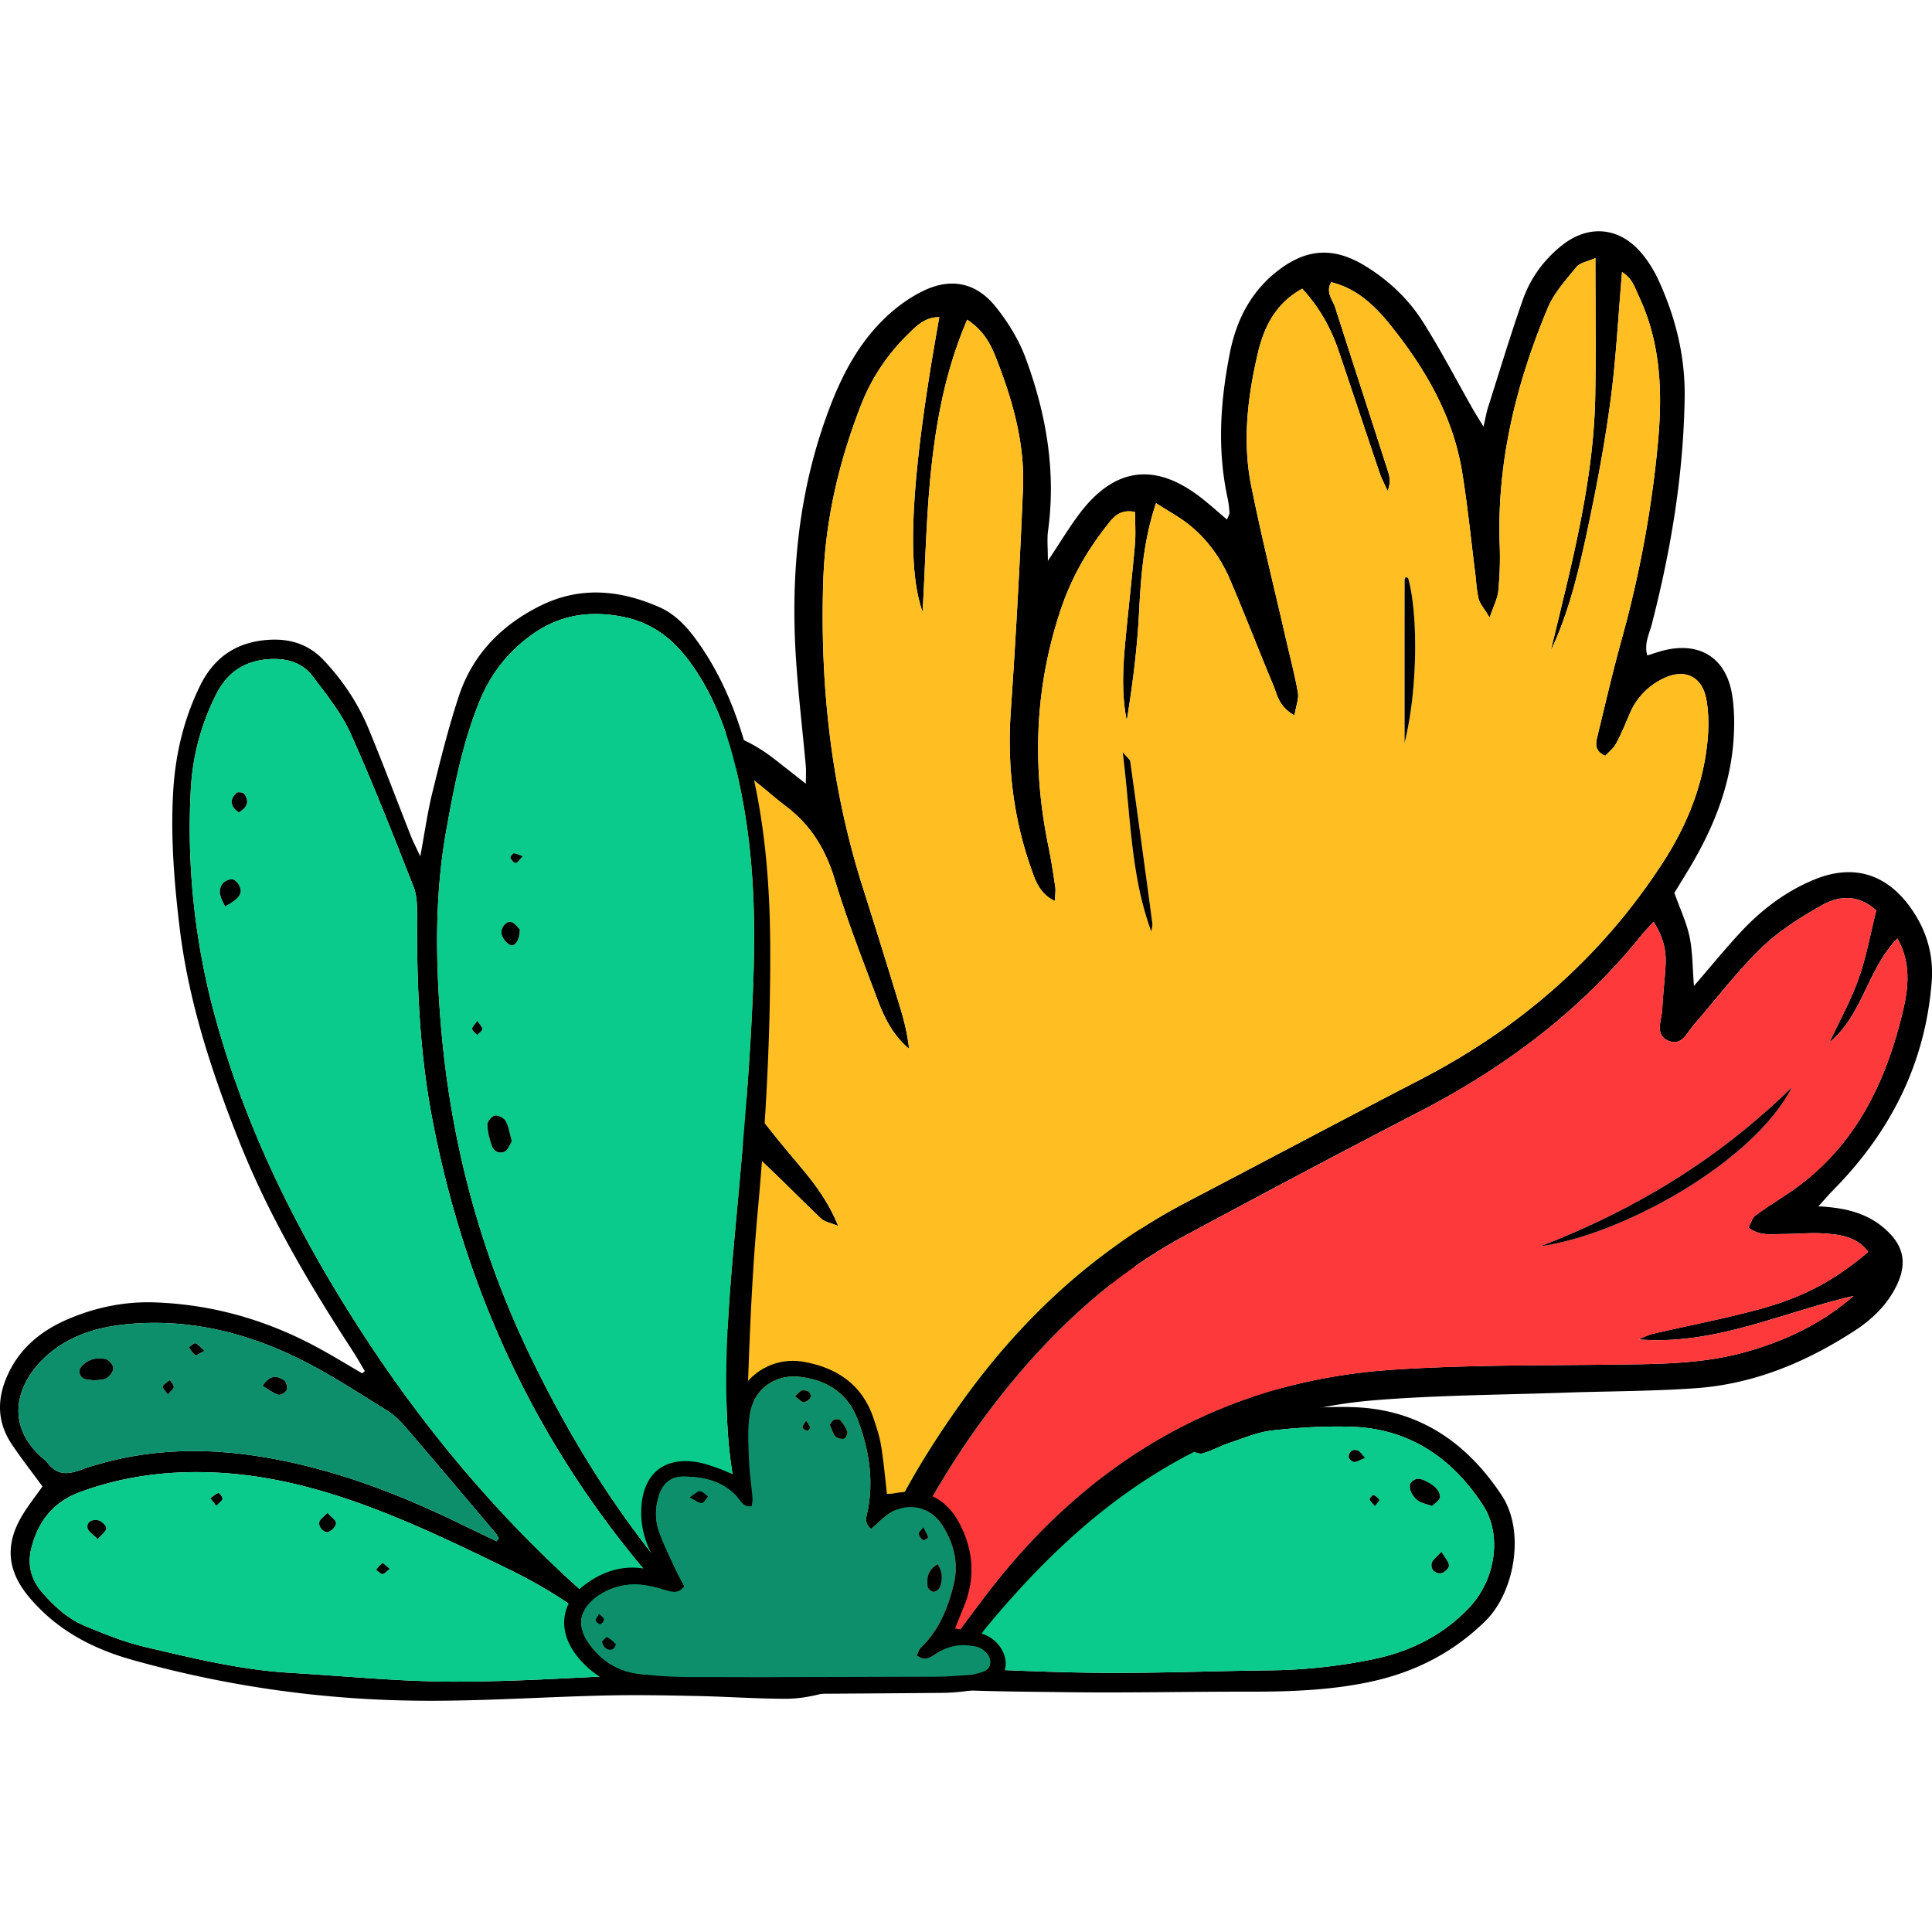 <?xml version="1.0" encoding="UTF-8"?>
<svg width="200" height="200" aria-hidden="true" data-bbox="16.253 36.302 167.493 127.394" data-type="color" role="presentation" viewBox="16.253 36.302 167.49 127.39" xmlns="http://www.w3.org/2000/svg">
<defs>
<style>#comp-kylh6j2p svg [data-color="1"] {fill: #000000;}
#comp-kylh6j2p svg [data-color="2"] {fill: #0ACB8B;}
#comp-kylh6j2p svg [data-color="3"] {fill: #FFBF23;}
#comp-kylh6j2p svg [data-color="4"] {fill: #FE393C;}
#comp-kylh6j2p svg [data-color="5"] {fill: #07875D;}</style>
</defs>
<path d="M84.748 145.267c-.216-.685-.353-1.229-.556-1.747-1.177-3.02-1.571-6.174-1.562-9.384.009-3.372 1.137-6.409 3.146-9.068 2.013-2.666 4.892-3.323 8.031-2.847 1.856.282 3.009 1.718 4.088 3.127.39.509.698 1.081 1.153 1.798.311-.74.557-1.314.794-1.892 1.055-2.571 2.576-4.835 4.675-6.651.87-.753 1.878-1.447 2.943-1.854 3.544-1.356 7.343 1.133 7.605 4.914.067.968.04 1.959-.09 2.919-.122.895-.438 1.764-.708 2.793.398-.055.748-.066 1.076-.156 2.109-.577 4.207-.556 6.377-.241 4.69.68 6.847 5.541 5.423 9.46-.218.602-.48 1.188-.816 2.015.557-.026.966-.054 1.375-.064 2.145-.052 4.3-.257 6.433-.119 5.415.349 9.382 3.201 12.302 7.613 2.071 3.13 1.112 8.402-1.389 10.875-2.871 2.839-6.311 4.539-10.226 5.342-3.398.697-6.842.813-10.3.808-5.272-.008-10.545.114-15.816.045-6.113-.08-12.24-.049-18.302-1.049-2.723-.449-5.282-1.397-7.705-2.696-1.916-1.027-3.535-2.43-4.882-4.141-.741-.942-1.248-1.97-1.308-3.197-.025-.517-.14-1.031-.24-1.541-.767-3.915 2.006-6.698 5.902-5.883.804.168 1.577.497 2.577.821zm5.598 8.606-.326.261c-1.161-.795-1.78-2.06-2.317-3.261-.889-1.989-2.525-3.091-4.259-4.114-.655-.387-1.437-.636-2.192-.758-1.582-.257-2.612.333-3.355 1.751-.865 1.649-.725 3.253.203 4.831 1.433 2.437 3.506 4.153 6.013 5.397a24.76 24.76 0 0 0 9.75 2.571c5.586.303 11.176.623 16.768.71 5.269.082 10.543-.146 15.815-.204a46.79 46.79 0 0 0 8.722-.936c3.281-.659 6.162-2.069 8.471-4.519 2.26-2.399 2.858-6.273 1.181-8.854-2.668-4.103-6.398-6.651-11.422-6.808-2.269-.071-4.56.069-6.819.317-1.264.139-2.491.665-3.716 1.072-.799.265-1.546.694-2.353.921-.324.091-.745-.163-1.539-.367 1.339-.881 2.282-1.557 3.278-2.144 1.153-.679 2.079-1.573 2.752-2.71 1.743-2.943.589-6.901-2.396-7.857-1.337-.428-2.81-.615-4.218-.597-2.535.033-4.632 1.123-6.221 3.158-.532.682-.948 1.553-2.111 1.811-.079-.437-.292-.846-.172-1.094.394-.814.894-1.58 1.38-2.346 1.662-2.622 2.341-5.506 2.024-8.56-.247-2.381-2.55-3.891-4.858-3.221-.96.279-1.897.867-2.669 1.523-2.123 1.805-3.613 4.091-4.558 6.71-1.108 3.068-1.939 6.208-2.359 9.451-.083.644-.165 1.301-.367 1.913-.093.282-.474.469-.942.899-.105-.792-.26-1.292-.219-1.776.137-1.618.254-3.247.545-4.84.559-3.056-.444-5.518-2.729-7.472-.607-.519-1.474-.963-2.249-1.015-2.579-.172-4.928.438-6.491 2.746-1.645 2.428-2.613 5.081-2.563 8.051.05 2.95.397 5.863 1.565 8.592 1.202 2.807 2.546 5.554 3.828 8.327.377.813.75 1.627 1.125 2.441z" data-color="1"/>
<path d="M90.346 153.873c-.375-.814-.748-1.628-1.124-2.441-1.281-2.773-2.626-5.52-3.828-8.327-1.168-2.729-1.515-5.642-1.565-8.592-.05-2.971.918-5.624 2.563-8.051 1.564-2.308 3.912-2.918 6.491-2.746.776.052 1.642.496 2.249 1.015 2.285 1.954 3.288 4.416 2.729 7.472-.291 1.594-.408 3.223-.545 4.84-.041.484.114.985.219 1.776.468-.43.849-.617.942-.899.202-.612.284-1.268.367-1.913.42-3.242 1.251-6.383 2.359-9.451.946-2.619 2.435-4.906 4.558-6.71.771-.656 1.708-1.244 2.669-1.523 2.308-.67 4.611.84 4.858 3.221.317 3.054-.362 5.938-2.024 8.56-.486.767-.986 1.532-1.38 2.346-.12.248.093.656.172 1.094 1.163-.257 1.579-1.129 2.111-1.811 1.589-2.036 3.686-3.125 6.221-3.158 1.407-.018 2.881.169 4.218.597 2.984.956 4.139 4.914 2.396 7.857-.673 1.137-1.6 2.031-2.752 2.71-.996.587-1.939 1.262-3.278 2.144.794.204 1.215.458 1.539.367.807-.227 1.554-.655 2.353-.921 1.225-.407 2.453-.934 3.716-1.072 2.259-.248 4.549-.388 6.819-.317 5.023.157 8.754 2.705 11.422 6.808 1.678 2.581 1.079 6.455-1.181 8.854-2.308 2.45-5.19 3.86-8.471 4.519-2.88.579-5.781.904-8.722.936-5.272.058-10.546.285-15.815.204-5.592-.087-11.182-.407-16.768-.71a24.78 24.78 0 0 1-9.75-2.571c-2.506-1.244-4.579-2.96-6.013-5.397-.928-1.578-1.068-3.182-.203-4.831.744-1.418 1.773-2.008 3.355-1.751.755.123 1.537.372 2.192.758 1.733 1.023 3.37 2.125 4.259 4.114.537 1.201 1.156 2.466 2.317 3.261l.325-.261zm50.055-7.07c.237-.22.536-.388.653-.641.083-.179-.014-.518-.146-.703a2.221 2.221 0 0 0-.724-.631c-.504-.277-1.056-.636-1.586-.073-.325.346.019 1.236.655 1.632.314.196.709.263 1.148.416zm.817 3.98c-.414.467-.783.698-.847.995-.112.524.29.902.776.87.271-.018.726-.433.722-.662-.006-.343-.345-.679-.651-1.203zm-34.23-27.841c-.14-.122-.333-.433-.567-.467-.554-.081-1.216.533-1.135 1.023.031.185.292.43.487.473.656.143 1.165-.258 1.215-1.029zm-20.429 12.172c.229-.508.483-.831.478-1.151-.003-.195-.413-.552-.624-.541-.45.025-.654.43-.52.853.082.257.349.454.666.839zm29.782-1.048c-.382-.216-.645-.484-.845-.444-.219.045-.38.374-.567.58.214.18.428.501.642.501.208.001.417-.327.77-.637zm18.255 8.569c-.311-.324-.443-.576-.636-.639-.456-.15-.765.115-.791.556-.009.147.307.439.478.442.259.005.522-.184.949-.359zM87.67 128.146c-.196.368-.409.602-.416.842-.004.144.315.296.489.445.168-.223.407-.428.474-.678.03-.116-.277-.32-.547-.609zm31.914 2.33c-.376-.209-.593-.429-.754-.394-.196.044-.451.286-.48.472-.022.145.297.498.407.475.239-.048.442-.278.827-.553zm-27.65-3.656c.257-.341.514-.539.488-.686-.029-.164-.301-.332-.499-.395-.08-.026-.355.226-.351.344.007.191.172.376.362.737zm43.511 20.004c.197-.269.424-.493.389-.547a1.203 1.203 0 0 0-.514-.424c-.052-.022-.35.28-.323.373.055.196.251.352.448.598zm-14.087-11.745c.151-.248.309-.417.345-.609.015-.077-.299-.319-.353-.289a.994.994 0 0 0-.409.447c-.025.06.209.233.417.451zm-31.093-3.985c-.392-.129-.687-.311-.781-.237-.151.119-.211.406-.217.625-.002.075.321.258.411.215.18-.087.302-.295.587-.603zm19.986-9.225c.119-.194.286-.345.272-.476-.013-.127-.214-.235-.332-.351l-.394.495.454.332z" fill="#0ACB8B" data-color="2"/>
<path d="M140.401 146.803c-.439-.153-.834-.22-1.148-.416-.636-.396-.98-1.287-.655-1.632.53-.563 1.082-.204 1.586.073.276.152.541.376.724.631.132.185.23.524.146.703-.117.253-.415.421-.653.641z" data-color="1"/>
<path d="M141.218 150.783c.306.524.644.86.651 1.202.004.229-.452.644-.722.662-.486.032-.888-.346-.776-.87.064-.296.433-.528.847-.994z" data-color="1"/>
<path d="M106.988 122.942c-.05.771-.559 1.172-1.215 1.028-.195-.042-.456-.287-.487-.473-.081-.49.581-1.103 1.135-1.023.234.035.427.346.567.468z" data-color="1"/>
<path d="M86.559 135.114c-.317-.386-.584-.583-.665-.838-.134-.422.07-.828.52-.853.211-.012.621.346.624.541.004.319-.25.643-.479 1.15z" data-color="1"/>
<path d="M116.341 134.066c-.352.31-.561.638-.77.637-.214 0-.428-.321-.642-.501.186-.205.348-.535.567-.58.2-.04.462.229.845.444z" data-color="1"/>
<path d="M134.596 142.635c-.427.175-.69.364-.949.359-.172-.003-.487-.295-.478-.442.027-.442.335-.706.791-.556.194.063.325.315.636.639z" data-color="1"/>
<path d="M87.67 128.146c.27.289.577.493.546.609-.066.25-.305.455-.474.678-.174-.149-.493-.301-.489-.445.008-.24.221-.474.417-.842z" data-color="1"/>
<path d="M119.584 130.476c-.385.276-.587.505-.827.554-.11.022-.429-.33-.407-.475.029-.187.284-.429.48-.472.16-.037.378.184.754.393z" data-color="1"/>
<path d="M91.934 126.82c-.189-.361-.354-.546-.362-.737-.005-.118.27-.369.351-.344.199.063.47.231.499.395.026.147-.231.345-.488.686z" data-color="1"/>
<path d="M135.445 146.824c-.197-.245-.393-.402-.449-.598-.027-.093.271-.395.323-.373.2.086.396.242.514.424.036.054-.191.278-.388.547z" data-color="1"/>
<path d="M121.358 135.079c-.208-.218-.442-.391-.416-.451a.994.994 0 0 1 .409-.447c.054-.03.368.211.353.289-.037.193-.195.362-.346.609z" data-color="1"/>
<path d="M90.265 131.094c-.285.308-.407.516-.587.602-.09.043-.414-.14-.411-.215.006-.219.067-.506.217-.625.094-.073.389.109.781.238z" data-color="1"/>
<path d="m110.251 121.869-.454-.332.394-.495c.118.116.318.223.332.351.014.131-.153.282-.272.476z" data-color="1"/>
<path d="M89.607 161.49c2.259 1.678 4.724 1.956 7.345.995 1.777-.651 3.185-1.678 3.87-3.54a5.407 5.407 0 0 1 .893-1.558c5.162-6.238 10.952-11.715 18.293-15.388 4.855-2.429 9.989-3.912 15.347-4.351 5.498-.451 11.031-.47 16.549-.663 3.792-.132 7.594-.116 11.376-.387 5.015-.36 9.541-2.248 13.73-4.966 1.463-.949 2.721-2.127 3.548-3.699 1.11-2.11.79-3.746-1.041-5.274-1.525-1.272-3.353-1.711-5.622-1.826.547-.603.898-1.02 1.28-1.407 4.963-5.027 7.993-10.976 8.542-18.077.178-2.31-.445-4.445-1.793-6.353-2.116-2.996-5.005-3.884-8.399-2.485-2.513 1.036-4.635 2.666-6.467 4.654-1.274 1.382-2.466 2.839-3.952 4.561-.134-1.654-.112-2.996-.384-4.275-.265-1.25-.83-2.436-1.314-3.789.423-.696.922-1.498 1.403-2.31 2.05-3.459 3.503-7.129 3.743-11.185.071-1.199.054-2.428-.128-3.612-.499-3.254-2.799-4.717-5.984-3.906-.415.106-.819.252-1.381.427-.294-1.031.176-1.875.394-2.722 1.664-6.458 2.751-12.994 2.845-19.682.049-3.53-.778-6.851-2.218-10.026-.455-1.004-1.073-1.998-1.832-2.789-1.875-1.952-4.394-2.053-6.534-.378-1.602 1.254-2.782 2.872-3.449 4.77-1.086 3.088-2.027 6.227-3.02 9.347-.126.395-.192.809-.385 1.641-.433-.709-.678-1.088-.902-1.481-1.448-2.545-2.798-5.152-4.365-7.621-1.256-1.98-2.976-3.596-4.99-4.828-2.757-1.688-5.13-1.519-7.663.483-2.278 1.8-3.506 4.236-4.061 7.021-.832 4.18-1.121 8.38-.211 12.596.091.42.14.852.17 1.281.01.142-.097.293-.212.608-.749-.635-1.439-1.256-2.167-1.83-4.032-3.181-7.589-2.736-10.665 1.37-.868 1.158-1.615 2.406-2.701 4.038 0-1.188-.081-1.898.013-2.585.71-5.179-.155-10.169-1.943-14.999-.587-1.586-1.525-3.11-2.586-4.435-1.676-2.091-3.849-2.561-6.271-1.393-1.292.623-2.511 1.536-3.531 2.551-2.042 2.032-3.407 4.527-4.458 7.216-2.858 7.309-3.582 14.896-3.027 22.649.209 2.925.548 5.841.817 8.763.036.388.005.782.005 1.552-1.091-.856-1.887-1.483-2.685-2.105-1.732-1.349-3.638-2.313-5.841-2.597-3.345-.431-5.906.797-7.672 3.667-1.022 1.661-1.46 3.499-1.508 5.426-.118 4.767.955 9.265 3.32 13.402 1.326 2.32 2.856 4.524 4.291 6.781.449.707.889 1.419 1.429 2.283-.961.095-1.653.105-2.319.24-2.536.513-4.164 2.292-4.106 4.9.042 1.87.296 3.807.877 5.575.64 1.945 1.586 3.846 2.707 5.566 4.756 7.294 6.391 15.367 6.312 23.921-.016 1.761-.392 3.419-1.073 5.024-.236.556-.516 1.094-.724 1.66-.678 1.841-.18 3.016 1.753 3.576 2.517.73 5.102.782 7.683.262.331-.067.654-.176 1.049-.284zm38.865-83.22c.146-.872.392-1.449.301-1.966-.266-1.526-.667-3.029-1.013-4.541-1.02-4.454-2.127-8.891-3.031-13.368-.782-3.872-.316-7.752.577-11.557.538-2.291 1.583-4.325 3.841-5.557 1.522 1.657 2.505 3.453 3.173 5.43 1.187 3.514 2.351 7.036 3.542 10.549.181.534.458 1.035.69 1.551.244-.62.209-1.134.056-1.611-1.526-4.762-3.081-9.514-4.599-14.278-.214-.673-.859-1.308-.351-2.206 2.572.639 4.181 2.476 5.646 4.369 2.773 3.584 4.954 7.508 5.699 12.051.474 2.889.761 5.808 1.13 8.714.098.769.124 1.554.304 2.304.102.425.446.792.957 1.645.367-1.092.691-1.687.749-2.306.121-1.286.176-2.589.126-3.879-.278-7.218 1.401-14.05 4.152-20.641.548-1.313 1.577-2.444 2.492-3.571.3-.37.944-.461 1.65-.778 0 4.2.059 8.078-.013 11.953-.139 7.554-2.111 14.795-3.854 22.084 1.577-3.33 2.41-6.893 3.172-10.455.794-3.71 1.498-7.449 2.002-11.208.487-3.633.669-7.307 1.001-11.158.888.529 1.115 1.366 1.464 2.108 1.904 4.05 2.054 8.315 1.65 12.677a97.36 97.36 0 0 1-3.139 17.035c-.759 2.743-1.402 5.518-2.075 8.284-.16.66-.381 1.387.652 1.829.295-.325.708-.641.932-1.057.449-.833.808-1.717 1.182-2.589a5.883 5.883 0 0 1 2.996-3.092c1.822-.848 3.298-.112 3.651 1.866.195 1.09.213 2.241.119 3.349-.336 3.957-1.784 7.543-3.931 10.844-5.3 8.151-12.387 14.304-21.004 18.76-6.744 3.488-13.445 7.061-20.175 10.576-7.891 4.121-14.252 9.986-19.423 17.163-4.47 6.203-8.117 12.84-10.018 20.316-.239.942-.674 1.64-1.62 1.783-2.288.348-4.566.37-6.735-.401.415-1.677.855-3.077 1.099-4.51.942-5.533.43-11.015-.773-16.449-.963-4.347-2.891-8.292-5.155-12.094-1.417-2.379-2.679-4.838-3.111-7.622-.065-.417.022-.857.054-1.673l3.416 4.479c-.117-2.74-2.244-4.601-2.751-7.26 1.92-.906 3.612-.668 5.113.253 1.228.754 2.281 1.815 3.343 2.812 1.632 1.532 3.189 3.143 4.819 4.677.296.279.788.349 1.465.63-1.002-2.488-2.473-4.189-3.914-5.9-4.016-4.764-7.591-9.836-10.799-15.176-2.096-3.489-3.137-7.293-3.38-11.301-.127-2.107.045-4.252 1.539-6.008 1.438 3.05 2.735 6.041 4.24 8.924 1.492 2.859 3.194 5.608 4.804 8.405l.509-.238c-2.907-6.151-6.993-11.888-7.115-19.092 2.188-.745 4.052-.065 5.747 1.009 1.376.872 2.567 2.03 3.872 3.018 2.146 1.625 3.419 3.74 4.203 6.331 1.073 3.546 2.429 7.008 3.735 10.48.589 1.567 1.357 3.064 2.704 4.188-.129-1.235-.412-2.391-.759-3.527a895.79 895.79 0 0 0-3.226-10.38c-2.76-8.649-3.74-17.517-3.456-26.57.168-5.336 1.359-10.423 3.289-15.362a17.278 17.278 0 0 1 3.967-6.011c.756-.751 1.525-1.592 2.809-1.574-2.464 13.713-2.89 21.539-1.449 25.544.242-4.187.315-8.485.785-12.739.471-4.255 1.309-8.475 3.08-12.587 1.397.918 2.01 2.066 2.478 3.255 1.432 3.637 2.519 7.388 2.361 11.331a697.288 697.288 0 0 1-1.062 19.387c-.315 4.636.204 9.135 1.735 13.51.382 1.092.741 2.272 2.081 2.908.024-.516.093-.861.045-1.188-.177-1.194-.358-2.39-.602-3.572-1.44-6.998-1.177-13.895 1.139-20.688.874-2.564 2.195-4.878 3.854-6.996.544-.694 1.096-1.565 2.524-1.277 0 .967.068 1.908-.013 2.835-.233 2.663-.537 5.319-.793 7.98-.233 2.419-.401 4.84.084 7.272.501-3.055.895-6.119 1.058-9.195.168-3.17.359-6.313 1.483-9.657 1.097.711 2.078 1.232 2.924 1.92 1.565 1.273 2.723 2.904 3.509 4.75 1.285 3.014 2.462 6.075 3.727 9.098.349.83.46 1.847 1.839 2.629zm31.137 17.887c.86 1.362 1.102 2.522 1.038 3.743-.067 1.291-.235 2.578-.293 3.869-.043.963-.716 2.229.599 2.734 1.13.434 1.582-.776 2.179-1.459 1.931-2.207 3.704-4.573 5.804-6.604 1.525-1.476 3.391-2.659 5.254-3.707 1.452-.816 3.117-1.006 4.719.444-.487 1.943-.845 3.985-1.527 5.913-.673 1.904-1.674 3.693-2.531 5.532 2.905-2.4 3.279-6.341 5.893-9.011 1.153 2.026.979 4.127.518 6.111-1.503 6.471-4.29 12.198-10.047 16.03-.933.621-1.89 1.21-2.785 1.882-.276.208-.38.644-.599 1.041.986.743 1.953.556 2.87.558 1.208.003 2.421-.128 3.623-.053 1.449.091 2.918.271 3.891 1.608-2.827 2.381-5.457 3.87-9.357 4.939-3.073.842-6.214 1.434-9.32 2.158-.431.1-.834.319-1.251.483 6.617.538 12.472-2.344 18.657-3.77-2.739 2.39-5.898 3.887-9.329 4.853-3.787 1.066-7.671 1.054-11.561 1.103-6.384.08-12.784.015-19.147.447-13.328.905-24.297 6.697-32.978 16.81-1.739 2.026-3.306 4.203-4.905 6.345-1.548 2.074-4.129 3.055-6.353 2.334-1.536-.498-1.787-.963-1.212-2.483 2.953-7.807 6.899-15.07 12.184-21.544 4.29-5.255 9.239-9.807 15.26-13.047 6.762-3.638 13.542-7.245 20.365-10.769 7.458-3.852 14.033-8.776 19.313-15.35.269-.325.567-.627 1.028-1.14z" data-color="1"/>
<path d="M128.472 78.27c-1.38-.782-1.49-1.799-1.839-2.633-1.265-3.023-2.442-6.084-3.727-9.098-.787-1.846-1.944-3.478-3.509-4.75-.846-.688-1.827-1.209-2.924-1.92-1.125 3.344-1.315 6.487-1.483 9.657-.163 3.076-.557 6.14-1.058 9.195-.484-2.431-.316-4.853-.084-7.272.256-2.661.56-5.318.793-7.98.081-.927.013-1.868.013-2.835-1.428-.288-1.98.583-2.524 1.277-1.659 2.118-2.98 4.432-3.854 6.996-2.316 6.793-2.578 13.69-1.139 20.688.243 1.182.424 2.378.602 3.572.049.327-.021.672-.045 1.188-1.34-.636-1.699-1.816-2.081-2.908-1.53-4.376-2.05-8.874-1.735-13.51.439-6.457.803-12.92 1.062-19.387.158-3.942-.929-7.694-2.361-11.331-.468-1.188-1.082-2.337-2.478-3.255-1.771 4.112-2.609 8.332-3.08 12.587-.471 4.254-.543 8.552-.785 12.739-1.441-4.005-1.015-11.83 1.449-25.544-1.284-.018-2.053.823-2.809 1.574a17.292 17.292 0 0 0-3.967 6.011c-1.929 4.939-3.121 10.026-3.289 15.362-.285 9.052.696 17.92 3.456 26.57a895.79 895.79 0 0 1 3.226 10.38c.348 1.136.63 2.292.759 3.527-1.347-1.124-2.115-2.621-2.704-4.188-1.306-3.472-2.661-6.934-3.735-10.48-.784-2.591-2.058-4.706-4.203-6.331-1.305-.989-2.496-2.147-3.872-3.018-1.696-1.074-3.559-1.754-5.747-1.009.121 7.204 4.208 12.942 7.115 19.092l-.509.238c-1.61-2.797-3.312-5.547-4.804-8.405-1.505-2.883-2.802-5.874-4.24-8.924-1.494 1.756-1.666 3.9-1.539 6.008.242 4.008 1.284 7.812 3.38 11.301 3.208 5.34 6.783 10.412 10.799 15.176 1.442 1.71 2.913 3.411 3.914 5.9-.677-.281-1.169-.351-1.465-.63-1.63-1.534-3.187-3.145-4.819-4.677-1.063-.997-2.115-2.059-3.343-2.812-1.501-.921-3.192-1.159-5.113-.253.508 2.659 2.634 4.52 2.751 7.26l-3.416-4.479c-.032.815-.118 1.256-.054 1.673.432 2.784 1.694 5.242 3.111 7.622 2.264 3.803 4.193 7.748 5.155 12.094 1.203 5.434 1.715 10.916.773 16.449-.244 1.433-.684 2.833-1.099 4.51 2.169.77 4.447.749 6.735.401.946-.144 1.38-.842 1.62-1.783 1.901-7.476 5.548-14.113 10.018-20.316 5.171-7.177 11.532-13.041 19.423-17.163 6.73-3.515 13.431-7.088 20.175-10.576 8.617-4.456 15.704-10.609 21.004-18.76 2.147-3.302 3.595-6.887 3.931-10.844.094-1.107.075-2.258-.119-3.349-.353-1.978-1.829-2.714-3.651-1.866a5.883 5.883 0 0 0-2.996 3.092c-.374.872-.732 1.756-1.182 2.589-.225.417-.637.732-.932 1.057-1.033-.443-.813-1.169-.652-1.829.673-2.766 1.316-5.541 2.075-8.284a97.452 97.452 0 0 0 3.139-17.035c.403-4.362.253-8.627-1.65-12.677-.349-.742-.576-1.579-1.464-2.108-.333 3.851-.514 7.525-1.001 11.158-.504 3.759-1.209 7.498-2.002 11.208-.762 3.563-1.595 7.125-3.172 10.455 1.743-7.29 3.715-14.531 3.854-22.084.071-3.876.013-7.754.013-11.953-.706.317-1.35.408-1.65.778-.916 1.127-1.945 2.259-2.492 3.571-2.75 6.592-4.429 13.423-4.152 20.641a29.381 29.381 0 0 1-.126 3.879c-.058.619-.382 1.214-.749 2.306-.51-.853-.855-1.22-.957-1.645-.179-.749-.206-1.534-.304-2.304-.369-2.906-.656-5.825-1.13-8.714-.746-4.544-2.926-8.467-5.699-12.051-1.464-1.893-3.073-3.73-5.646-4.369-.508.898.137 1.533.351 2.206 1.519 4.764 3.074 9.516 4.599 14.278.153.477.188.992-.056 1.611-.232-.516-.509-1.017-.69-1.551-1.191-3.513-2.355-7.035-3.542-10.549-.668-1.976-1.651-3.772-3.173-5.43-2.259 1.232-3.303 3.266-3.841 5.557-.893 3.805-1.359 7.685-.577 11.557.904 4.478 2.011 8.914 3.031 13.368.346 1.512.747 3.015 1.013 4.541.091.522-.155 1.098-.301 1.97zm9.549 2.373c0-4.708 0-9.416.004-14.124 0-.08.057-.16.088-.24l.212.081c.871 3.079.849 9.648-.304 14.283zm-21.959 16.368c-1.804-4.906-1.783-10.052-2.48-15.547.448.527.632.642.651.78.652 4.674 1.29 9.349 1.918 14.026.031.239-.057.494-.089.741z" fill="#FFBF23" data-color="3"/>
<path d="M159.609 96.157c-.461.513-.76.815-1.024 1.143-5.281 6.574-11.856 11.498-19.313 15.35-6.822 3.524-13.602 7.131-20.365 10.769-6.021 3.239-10.97 7.792-15.26 13.047-5.286 6.474-9.231 13.737-12.184 21.544-.575 1.521-.324 1.985 1.212 2.483 2.224.721 4.805-.26 6.353-2.334 1.599-2.142 3.166-4.319 4.905-6.345 8.681-10.113 19.65-15.904 32.978-16.81 6.363-.432 12.763-.367 19.147-.447 3.89-.049 7.774-.037 11.561-1.103 3.431-.966 6.59-2.464 9.329-4.853-6.186 1.427-12.041 4.308-18.657 3.77.416-.164.82-.383 1.251-.483 3.106-.724 6.247-1.316 9.32-2.158 3.9-1.069 6.53-2.558 9.357-4.939-.974-1.337-2.442-1.518-3.891-1.608-1.202-.075-2.415.056-3.623.053-.916-.002-1.884.184-2.87-.558.219-.397.323-.834.599-1.041.894-.673 1.852-1.261 2.785-1.882 5.757-3.832 8.544-9.559 10.047-16.03.461-1.984.635-4.085-.518-6.111-2.615 2.67-2.988 6.61-5.893 9.011.857-1.839 1.858-3.628 2.531-5.532.682-1.928 1.039-3.97 1.527-5.913-1.602-1.45-3.267-1.26-4.719-.444-1.864 1.047-3.729 2.231-5.254 3.707-2.099 2.031-3.873 4.397-5.804 6.604-.597.683-1.049 1.892-2.179 1.459-1.315-.505-.642-1.771-.599-2.734.058-1.291.226-2.578.293-3.869.06-1.223-.182-2.384-1.042-3.746zm12 14.342c-3.357 6.544-14.729 12.796-21.776 13.786 7.978-3.102 15.229-7.368 21.776-13.786z" fill="#FE393C" data-color="4"/>
<path d="M138.021 80.643c1.153-4.635 1.175-11.204.304-14.283a48.102 48.102 0 0 1-.212-.081c-.03.08-.088.16-.088.24-.005 4.708-.004 9.416-.004 14.124z" data-color="1"/>
<path d="M116.062 97.011c.032-.247.121-.502.089-.741a2653.43 2653.43 0 0 0-1.918-14.026c-.019-.138-.203-.253-.651-.78.697 5.495.675 10.641 2.48 15.547z" data-color="1"/>
<path d="m171.61 110.5c-6.547 6.417-13.798 10.684-21.776 13.786 7.047-0.99 18.419-7.241 21.776-13.786z" data-color="1"/>
<path d="M47.878 135.121c-.317-.535-.616-1.083-.955-1.604-3.809-5.849-7.359-11.837-9.945-18.35-2.385-6.006-4.391-12.113-5.162-18.566-.469-3.924-.784-7.859-.544-11.81.193-3.175.922-6.239 2.336-9.111 1.246-2.531 3.276-3.842 6.107-3.969 1.82-.081 3.361.454 4.615 1.789 1.638 1.743 2.957 3.71 3.869 5.912 1.282 3.096 2.458 6.235 3.689 9.352.181.457.412.895.8 1.728.399-2.142.636-3.871 1.054-5.556.695-2.804 1.388-5.618 2.297-8.356 1.198-3.608 3.699-6.154 7.092-7.828 3.45-1.702 6.904-1.35 10.291.139 1.538.676 2.612 1.965 3.555 3.339 1.882 2.743 3.113 5.773 3.99 8.966 1.545 5.626 2.036 11.38 2.059 17.184.031 7.634-.382 15.246-1.08 22.851-.444 4.843-.665 9.711-.834 14.573-.135 3.889.277 7.739 1.364 11.511 1.07 3.713 2.699 7.118 5.072 10.17.564.725 1.151 1.453 1.574 2.261.831 1.587.288 2.824-1.48 3.298-1.069.287-2.199.483-3.302.48-2.563-.006-5.125-.188-7.689-.242-2.624-.055-5.25-.103-7.873-.044-5.652.127-11.307.542-16.954.443a94.893 94.893 0 0 1-24.129-3.537c-3.5-.986-6.575-2.622-8.942-5.462-1.827-2.191-2.093-4.423-.655-6.912.551-.954 1.255-1.82 1.837-2.652-.909-1.244-1.84-2.431-2.675-3.682-1.182-1.773-1.293-3.667-.49-5.643 1.032-2.539 2.955-4.147 5.398-5.189 2.387-1.017 4.89-1.534 7.494-1.444 5.158.18 9.969 1.604 14.469 4.104 1.187.66 2.35 1.364 3.524 2.048a9.46 9.46 0 0 0 .223-.191zM79.67 158.81l-.421.411c-.462-.324-.975-.595-1.378-.981-1.566-1.5-3.2-2.947-4.624-4.575C63 141.958 56.596 128.387 53.705 113.124c-1.095-5.781-1.326-11.618-1.295-17.48.004-.841-.003-1.752-.303-2.513-1.756-4.463-3.501-8.936-5.466-13.308-.795-1.768-2.074-3.339-3.252-4.909-.881-1.173-2.167-1.594-3.665-1.527-2.191.098-3.739 1.107-4.716 3.029a20.627 20.627 0 0 0-2.217 8.327 61.95 61.95 0 0 0 2.235 20.102c2.668 9.519 7.02 18.239 12.354 26.534 7.082 11.014 15.701 20.562 26.173 28.448 1.504 1.133 2.995 1.766 4.871 1.677 1.176-.056 2.362.153 3.545.168 1.181.015 2.365-.03 3.543-.112.696-.049 1.397-.189 1.989-.846-.427-.593-.784-1.136-1.188-1.642-4.52-5.651-6.628-12.181-7.006-19.325-.293-5.532.151-11.051.656-16.546.697-7.598 1.398-15.191 1.627-22.82.152-5.073-.055-10.128-1.022-15.124-.766-3.958-1.864-7.792-4.192-11.179-1.55-2.255-3.432-3.858-6.251-4.38-2.822-.522-5.344-.128-7.683 1.518-2.102 1.479-3.628 3.414-4.6 5.787-1.48 3.614-2.219 7.424-2.902 11.243-.992 5.544-.93 11.127-.477 16.714.817 10.064 3.342 19.679 7.73 28.782 4.051 8.404 9.043 16.177 15.563 22.91.668.69 1.277 1.437 1.914 2.158zm-6.448 2.369c-.576-.47-.91-.76-1.261-1.026-1.152-.872-2.364-1.674-3.457-2.615-2.461-2.118-5.197-3.807-8.094-5.22-3.362-1.64-6.737-3.276-10.202-4.678-4.821-1.951-9.79-3.437-15.041-3.717-4.114-.219-8.126.253-12.01 1.694-2.301.853-3.607 2.545-4.186 4.848-.36 1.429-.039 2.715.949 3.851 1.049 1.208 2.221 2.278 3.694 2.89 1.691.702 3.412 1.402 5.187 1.818 4.151.975 8.304 1.997 12.589 2.248 4.72.276 9.441.759 14.162.766 5.58.008 11.16-.396 16.74-.628.183-.006.364-.087.93-.231zm-13.923-11.312.203-.261c-.105-.161-.194-.336-.317-.482-2.587-3.056-5.168-6.118-7.778-9.154-.464-.54-.999-1.063-1.599-1.435-2.341-1.452-4.656-2.969-7.102-4.225-4.691-2.409-9.683-3.712-15.003-3.298-2.793.217-5.471.944-7.574 2.927-2.579 2.431-3.394 5.946-.177 8.722.149.129.308.254.426.409.741.97 1.565 1.072 2.743.653 4.858-1.726 9.875-2.032 14.957-1.308 6.37.908 12.314 3.134 18.067 5.933 1.051.51 2.103 1.012 3.154 1.519z" data-color="1"/>
<path d="M79.67 158.81c-.637-.72-1.246-1.467-1.915-2.157-6.521-6.732-11.512-14.506-15.563-22.91-4.388-9.103-6.913-18.717-7.73-28.782-.454-5.587-.515-11.17.477-16.714.683-3.818 1.422-7.628 2.902-11.243.972-2.373 2.498-4.308 4.6-5.787 2.339-1.646 4.862-2.04 7.683-1.518 2.82.521 4.701 2.125 6.251 4.38 2.329 3.387 3.426 7.222 4.192 11.179.967 4.996 1.174 10.052 1.022 15.124-.229 7.628-.93 15.222-1.627 22.82-.504 5.496-.949 11.014-.656 16.546.378 7.143 2.486 13.674 7.006 19.325.404.506.761 1.049 1.188 1.642-.592.657-1.293.798-1.989.846a43.178 43.178 0 0 1-3.543.112c-1.183-.015-2.369-.224-3.545-.168-1.875.089-3.366-.544-4.871-1.677-10.472-7.886-19.091-17.434-26.173-28.448-5.334-8.296-9.686-17.016-12.354-26.534a61.95 61.95 0 0 1-2.235-20.102 20.627 20.627 0 0 1 2.217-8.327c.977-1.923 2.525-2.931 4.716-3.029 1.498-.067 2.785.354 3.665 1.527 1.179 1.57 2.457 3.14 3.252 4.909 1.965 4.372 3.709 8.845 5.466 13.308.3.761.307 1.672.303 2.513-.031 5.862.2 11.699 1.295 17.48 2.892 15.264 9.296 28.834 19.542 40.541 1.425 1.628 3.058 3.074 4.624 4.575.403.386.916.657 1.378.981l.422-.412zm-19.044-43.614c-.184-.654-.262-1.258-.532-1.758-.144-.267-.649-.524-.939-.475-.266.044-.659.509-.652.78.017.632.18 1.28.401 1.879.177.478.679.692 1.13.445.278-.153.405-.58.592-.871zM35.778 94.834c1.339-.749 1.587-1.199 1.14-1.944-.119-.197-.404-.435-.591-.417-.282.026-.642.194-.798.419-.439.632-.135 1.225.249 1.942zm25.541 2c-.152-.141-.402-.541-.743-.647-.425-.131-.96.508-.834 1.055.084.361.418.782.751.936.385.178.815-.431.826-1.344zm-24.37-10.149c.727-.426.954-.953.471-1.61-.096-.131-.559-.186-.666-.082-.547.525-.628 1.094.195 1.692zm24.619 3.803c-.381-.136-.588-.274-.778-.254-.118.012-.327.325-.29.399.095.187.3.424.472.433.144.008.303-.279.596-.578zm-3.934 14.264c-.229.343-.466.542-.445.707.025.188.281.345.436.516.155-.168.41-.322.436-.508.023-.167-.207-.369-.427-.715z" fill="#0ACB8B" data-color="2"/>
<path d="M73.222 161.179c-.566.145-.747.225-.931.233-5.58.232-11.16.636-16.74.628-4.721-.007-9.441-.49-14.162-.766-4.284-.251-8.437-1.273-12.589-2.248-1.775-.417-3.496-1.116-5.187-1.818-1.473-.612-2.645-1.682-3.694-2.89-.987-1.137-1.308-2.423-.949-3.851.58-2.303 1.885-3.995 4.186-4.848 3.884-1.44 7.896-1.913 12.01-1.694 5.25.28 10.22 1.765 15.041 3.717 3.465 1.402 6.84 3.038 10.202 4.678 2.897 1.413 5.633 3.102 8.094 5.22 1.093.941 2.304 1.743 3.457 2.615.352.264.685.554 1.262 1.024zm-28.581-13.761c-.313.328-.613.509-.698.762-.137.407.386.999.791.868.284-.092.652-.495.646-.751-.007-.265-.418-.521-.739-.879zm-19.918 2.261c.348-.414.742-.68.74-.943-.002-.24-.399-.611-.683-.683-.449-.114-1.002.078-.947.629.031.316.505.589.89.997zm10.28-2.892c.245-.259.509-.414.537-.603.023-.158-.298-.528-.349-.508-.254.101-.469.3-.697.464l.509.647zm15.038 5.469c-.294-.227-.544-.518-.638-.474-.221.104-.367.366-.543.564.186.13.37.357.559.361.169.005.344-.236.622-.451z" fill="#0ACB8B" data-color="2"/>
<path d="M59.299 149.867c-1.051-.506-2.103-1.009-3.151-1.519-5.753-2.799-11.697-5.025-18.067-5.933-5.082-.724-10.099-.418-14.957 1.308-1.179.419-2.002.318-2.743-.653-.118-.155-.277-.28-.426-.409-3.217-2.776-2.402-6.292.177-8.722 2.103-1.982 4.781-2.709 7.574-2.927 5.32-.414 10.312.89 15.003 3.298 2.446 1.256 4.761 2.773 7.102 4.225.6.372 1.135.895 1.599 1.435 2.61 3.036 5.191 6.098 7.778 9.154.123.146.212.32.317.482-.07.087-.138.174-.206.261zm-34.867-13.942c.347-.061.781-.033 1.083-.22.276-.171.577-.586.557-.871-.02-.28-.394-.704-.677-.764-.778-.165-1.534.015-2.087.66a.653.653 0 0 0 .328 1.069c.244.071.504.083.796.126zm14.588.472c.519.308.915.631 1.368.77.194.06.64-.209.726-.426.087-.22-.04-.697-.23-.822-.559-.368-1.189-.569-1.864.478zm-5.05-3.041c-.352-.31-.538-.576-.782-.65-.138-.042-.371.23-.562.361.183.229.329.52.565.658.108.064.392-.175.779-.369zm-3.173 3.787c.254-.299.511-.468.522-.651.011-.193-.215-.399-.337-.599-.219.179-.497.324-.628.553-.053.089.224.367.443.697z" fill="#0E8F6B" data-color="5"/>
<path d="M60.626 115.196c-.187.291-.314.718-.591.87-.451.247-.953.033-1.13-.445-.222-.598-.384-1.247-.401-1.879-.007-.27.386-.735.652-.78.29-.048.795.208.939.475.269.501.347 1.104.531 1.759z" data-color="1"/>
<path d="M35.778 94.834c-.384-.717-.688-1.31-.25-1.942.156-.226.516-.393.798-.419.187-.018.473.22.591.417.448.745.2 1.195-1.139 1.944z" data-color="1"/>
<path d="M61.319 96.834c-.011.913-.441 1.522-.826 1.344-.333-.154-.667-.575-.751-.936-.126-.547.409-1.186.834-1.055.341.106.591.506.743.647z" data-color="1"/>
<path d="M36.949 86.685c-.822-.598-.741-1.166-.195-1.692.108-.104.57-.049.666.082.482.656.255 1.183-.471 1.61z" data-color="1"/>
<path d="M61.568 90.488c-.292.299-.452.586-.596.578-.172-.009-.377-.246-.472-.433-.037-.073.173-.386.29-.399.19-.02.397.118.778.254z" data-color="1"/>
<path d="M57.634 104.752c.22.346.45.548.427.715-.025.186-.281.34-.436.508-.155-.171-.411-.328-.436-.516-.021-.165.216-.364.445-.707z" data-color="1"/>
<path d="M44.641 147.418c.321.357.733.614.739.879.006.256-.362.659-.646.751-.405.131-.928-.461-.791-.868.085-.253.385-.434.698-.762z" data-color="1"/>
<path d="M24.723 149.679c-.385-.409-.859-.681-.891-.997-.055-.551.498-.742.947-.629.284.072.682.443.683.683.003.263-.391.529-.739.943z" data-color="1"/>
<path d="m35.003 146.787-.51-.647c.229-.164.444-.363.697-.464.051-.02.373.35.349.508-.027.189-.29.344-.536.603z" data-color="1"/>
<path d="M50.041 152.256c-.278.214-.453.455-.622.451-.189-.004-.373-.231-.559-.361.176-.198.322-.461.543-.564.093-.043.344.247.638.474z" data-color="1"/>
<path d="M24.432 135.925c-.292-.044-.552-.055-.796-.125a.653.653 0 0 1-.328-1.069c.553-.645 1.31-.825 2.087-.66.283.06.657.484.677.764.02.285-.281.7-.557.871-.302.186-.737.159-1.083.219z" data-color="1"/>
<path d="M39.02 136.397c.675-1.047 1.306-.845 1.863-.478.19.125.317.602.23.822-.085.217-.532.485-.726.426-.452-.14-.848-.463-1.367-.77z" data-color="1"/>
<path d="M33.97 133.356c-.387.193-.671.432-.778.369-.236-.139-.382-.43-.565-.658.19-.131.424-.403.562-.361.243.075.429.34.781.65z" data-color="1"/>
<path d="M30.797 137.143c-.219-.33-.495-.608-.444-.697.132-.229.409-.374.628-.553.122.2.348.406.337.599-.01.183-.268.353-.521.651z" data-color="1"/>
<path d="M79.984 144.146c-.56-.231-1.071-.473-1.603-.654-.583-.199-1.176-.408-1.781-.499-2.756-.417-4.5.987-4.732 3.755-.129 1.538.201 2.972.935 4.322.212.39.414.786.702 1.334-.53-.057-.881-.071-1.223-.135-1.953-.37-3.697.172-5.248 1.31-2.153 1.581-2.459 3.976-.863 6.099 1.377 1.832 3.273 2.807 5.47 3.208 1.01.184 2.053.261 3.08.258 7.739-.022 15.477-.063 23.216-.133 1.077-.01 2.164-.14 3.226-.33 1.391-.249 2.155-.986 2.265-1.995.116-1.064-.667-2.309-1.882-2.744-.755-.271-1.585-.334-2.496-.512.25-.619.489-1.225.738-1.828.935-2.265.918-4.501-.096-6.752-1.188-2.639-3.102-3.669-5.965-3.13-.194.037-.396.03-.581.043-.167-1.421-.286-2.804-.508-4.17-.131-.808-.396-1.599-.655-2.379-.968-2.91-3.158-4.382-6.037-4.899-3.048-.547-5.879 1.597-6.103 4.679-.125 1.673.08 3.371.141 5.152zm1.442 2.673c.023-.236.083-.477.063-.711-.097-1.13-.27-2.257-.311-3.388-.046-1.284-.125-2.595.072-3.854.337-2.164 2.184-3.51 4.366-3.248 2.307.276 4.1 1.399 4.967 3.644.982 2.541 1.422 5.162.91 7.89-.098.524-.4 1.108.289 1.649.365-.329.733-.672 1.112-.999 1.65-1.424 3.908-1.134 5.072.709.97 1.536 1.408 3.242.979 5.036-.496 2.072-1.272 4.033-2.869 5.557-.163.155-.225.416-.348.655.719.556 1.208.165 1.727-.172 1.048-.681 2.203-.867 3.409-.58.719.171 1.289.856 1.228 1.417-.079.729-.721.797-1.253.948-.294.084-.611.097-.919.116-.824.05-1.649.121-2.473.123-7.172.023-14.344.048-21.516.032a36.887 36.887 0 0 1-4.317-.285c-1.772-.214-3.194-1.104-4.25-2.553-1.178-1.616-.914-3.104.77-4.221 1.307-.867 2.752-1.141 4.289-.856.607.112 1.202.288 1.799.45.473.128.91.138 1.367-.381-.297-.584-.639-1.206-.934-1.849-.451-.982-.933-1.956-1.284-2.974-.341-.99-.316-2.029.002-3.046.331-1.059 1.035-1.676 2.152-1.664 1.801.019 3.475.411 4.725 1.867.284.329.499.811 1.176.688z" data-color="1"/>
<path d="M81.426 146.819c-.676.123-.891-.359-1.176-.69-1.25-1.456-2.924-1.847-4.725-1.867-1.117-.012-1.821.605-2.152 1.664-.318 1.017-.342 2.056-.002 3.046.35 1.018.833 1.993 1.284 2.974.296.644.637 1.266.934 1.849-.457.52-.894.509-1.367.381-.597-.161-1.192-.337-1.799-.45-1.538-.285-2.982-.012-4.289.856-1.684 1.117-1.948 2.605-.77 4.221 1.056 1.449 2.478 2.339 4.25 2.553a36.67 36.67 0 0 0 4.317.285c7.172.015 14.344-.01 21.516-.032.825-.003 1.649-.073 2.473-.123.308-.019.626-.032.919-.116.532-.152 1.174-.219 1.253-.948.061-.561-.51-1.246-1.228-1.417-1.206-.287-2.361-.101-3.409.58-.519.337-1.008.728-1.727.172.122-.238.185-.499.348-.655 1.597-1.525 2.373-3.486 2.869-5.557.429-1.794-.009-3.5-.979-5.036-1.164-1.843-3.422-2.133-5.072-.709-.38.328-.747.67-1.112.999-.689-.541-.387-1.125-.289-1.649.512-2.727.072-5.349-.91-7.89-.868-2.245-2.661-3.368-4.967-3.644-2.182-.261-4.029 1.085-4.366 3.248-.196 1.259-.117 2.569-.072 3.854.04 1.132.214 2.258.311 3.388.02.236-.04.477-.063.713zm16.123 5.049c.448.725.409 1.355.179 1.97-.07.185-.363.407-.542.397-.186-.01-.492-.264-.512-.439-.084-.705-.031-1.402.875-1.928zm-9.35-12.104c.129-.163.218-.376.368-.435.156-.062.456-.047.544.058.248.296.479.637.596.999.052.162-.155.57-.295.595-.234.043-.592-.056-.746-.23-.219-.246-.302-.615-.467-.987zm-12.162 6.298c.446-.285.683-.557.896-.54.245.02.469.296.703.461-.183.205-.362.574-.549.578-.277.005-.559-.248-1.05-.499zm9.147-8.763c.284-.242.445-.494.629-.512.358-.035.757.124.725.547-.013.183-.384.464-.6.471-.212.007-.434-.277-.754-.506zm-16.745 21.264c.119-.109.364-.424.44-.388.29.14.543.377.762.62.036.04-.135.383-.27.437-.397.161-.849-.139-.932-.669zm27.862-9.899c.19.379.333.613.407.866.012.041-.368.281-.421.24-.173-.134-.337-.341-.386-.548-.026-.111.19-.279.4-.558zm-28.113 7.513c.198.211.406.334.41.463.004.137-.169.371-.296.394-.118.021-.364-.161-.39-.288-.028-.134.139-.307.276-.569zm17.949-16.757c.178.279.317.421.35.584.016.081-.194.301-.25.284-.158-.046-.379-.164-.407-.29-.028-.127.148-.298.307-.578z" fill="#0E8F6B" data-color="5"/>
<path d="M97.549 151.868c-.906.526-.958 1.223-.875 1.928.021.175.327.429.512.439.179.01.472-.212.542-.397.23-.615.269-1.245-.179-1.97z" data-color="1"/>
<path d="M88.199 139.764c.165.371.248.741.467.988.154.174.512.273.746.23.14-.026.347-.434.295-.595-.117-.362-.348-.703-.596-.999-.089-.106-.388-.12-.544-.058-.15.059-.238.272-.368.434z" data-color="1"/>
<path d="M76.037 146.062c.491.251.773.504 1.05.498.187-.004.366-.372.549-.578-.233-.165-.458-.441-.703-.461-.213-.016-.45.257-.896.541z" data-color="1"/>
<path d="M85.184 137.299c.32.23.542.513.754.506.216-.007.587-.289.6-.471.031-.424-.367-.582-.725-.547-.185.017-.346.27-.629.512z" data-color="1"/>
<path d="M68.439 158.563c.083.53.535.829.931.67.135-.054.306-.397.27-.437-.219-.244-.472-.48-.762-.62-.074-.037-.32.278-.439.387z" data-color="1"/>
<path d="M96.301 148.664c-.21.279-.426.447-.4.558.049.207.213.414.386.548.053.041.433-.199.421-.24-.074-.253-.217-.486-.407-.866z" data-color="1"/>
<path d="M68.188 156.177c-.137.262-.304.435-.276.568.026.127.273.309.39.288.126-.023.299-.256.296-.394-.003-.128-.211-.251-.41-.462z" data-color="1"/>
<path d="M86.137 139.42c-.16.28-.335.452-.307.578.028.126.249.244.407.29.057.017.267-.204.25-.284-.033-.164-.172-.305-.35-.584z" data-color="1"/>
</svg>
